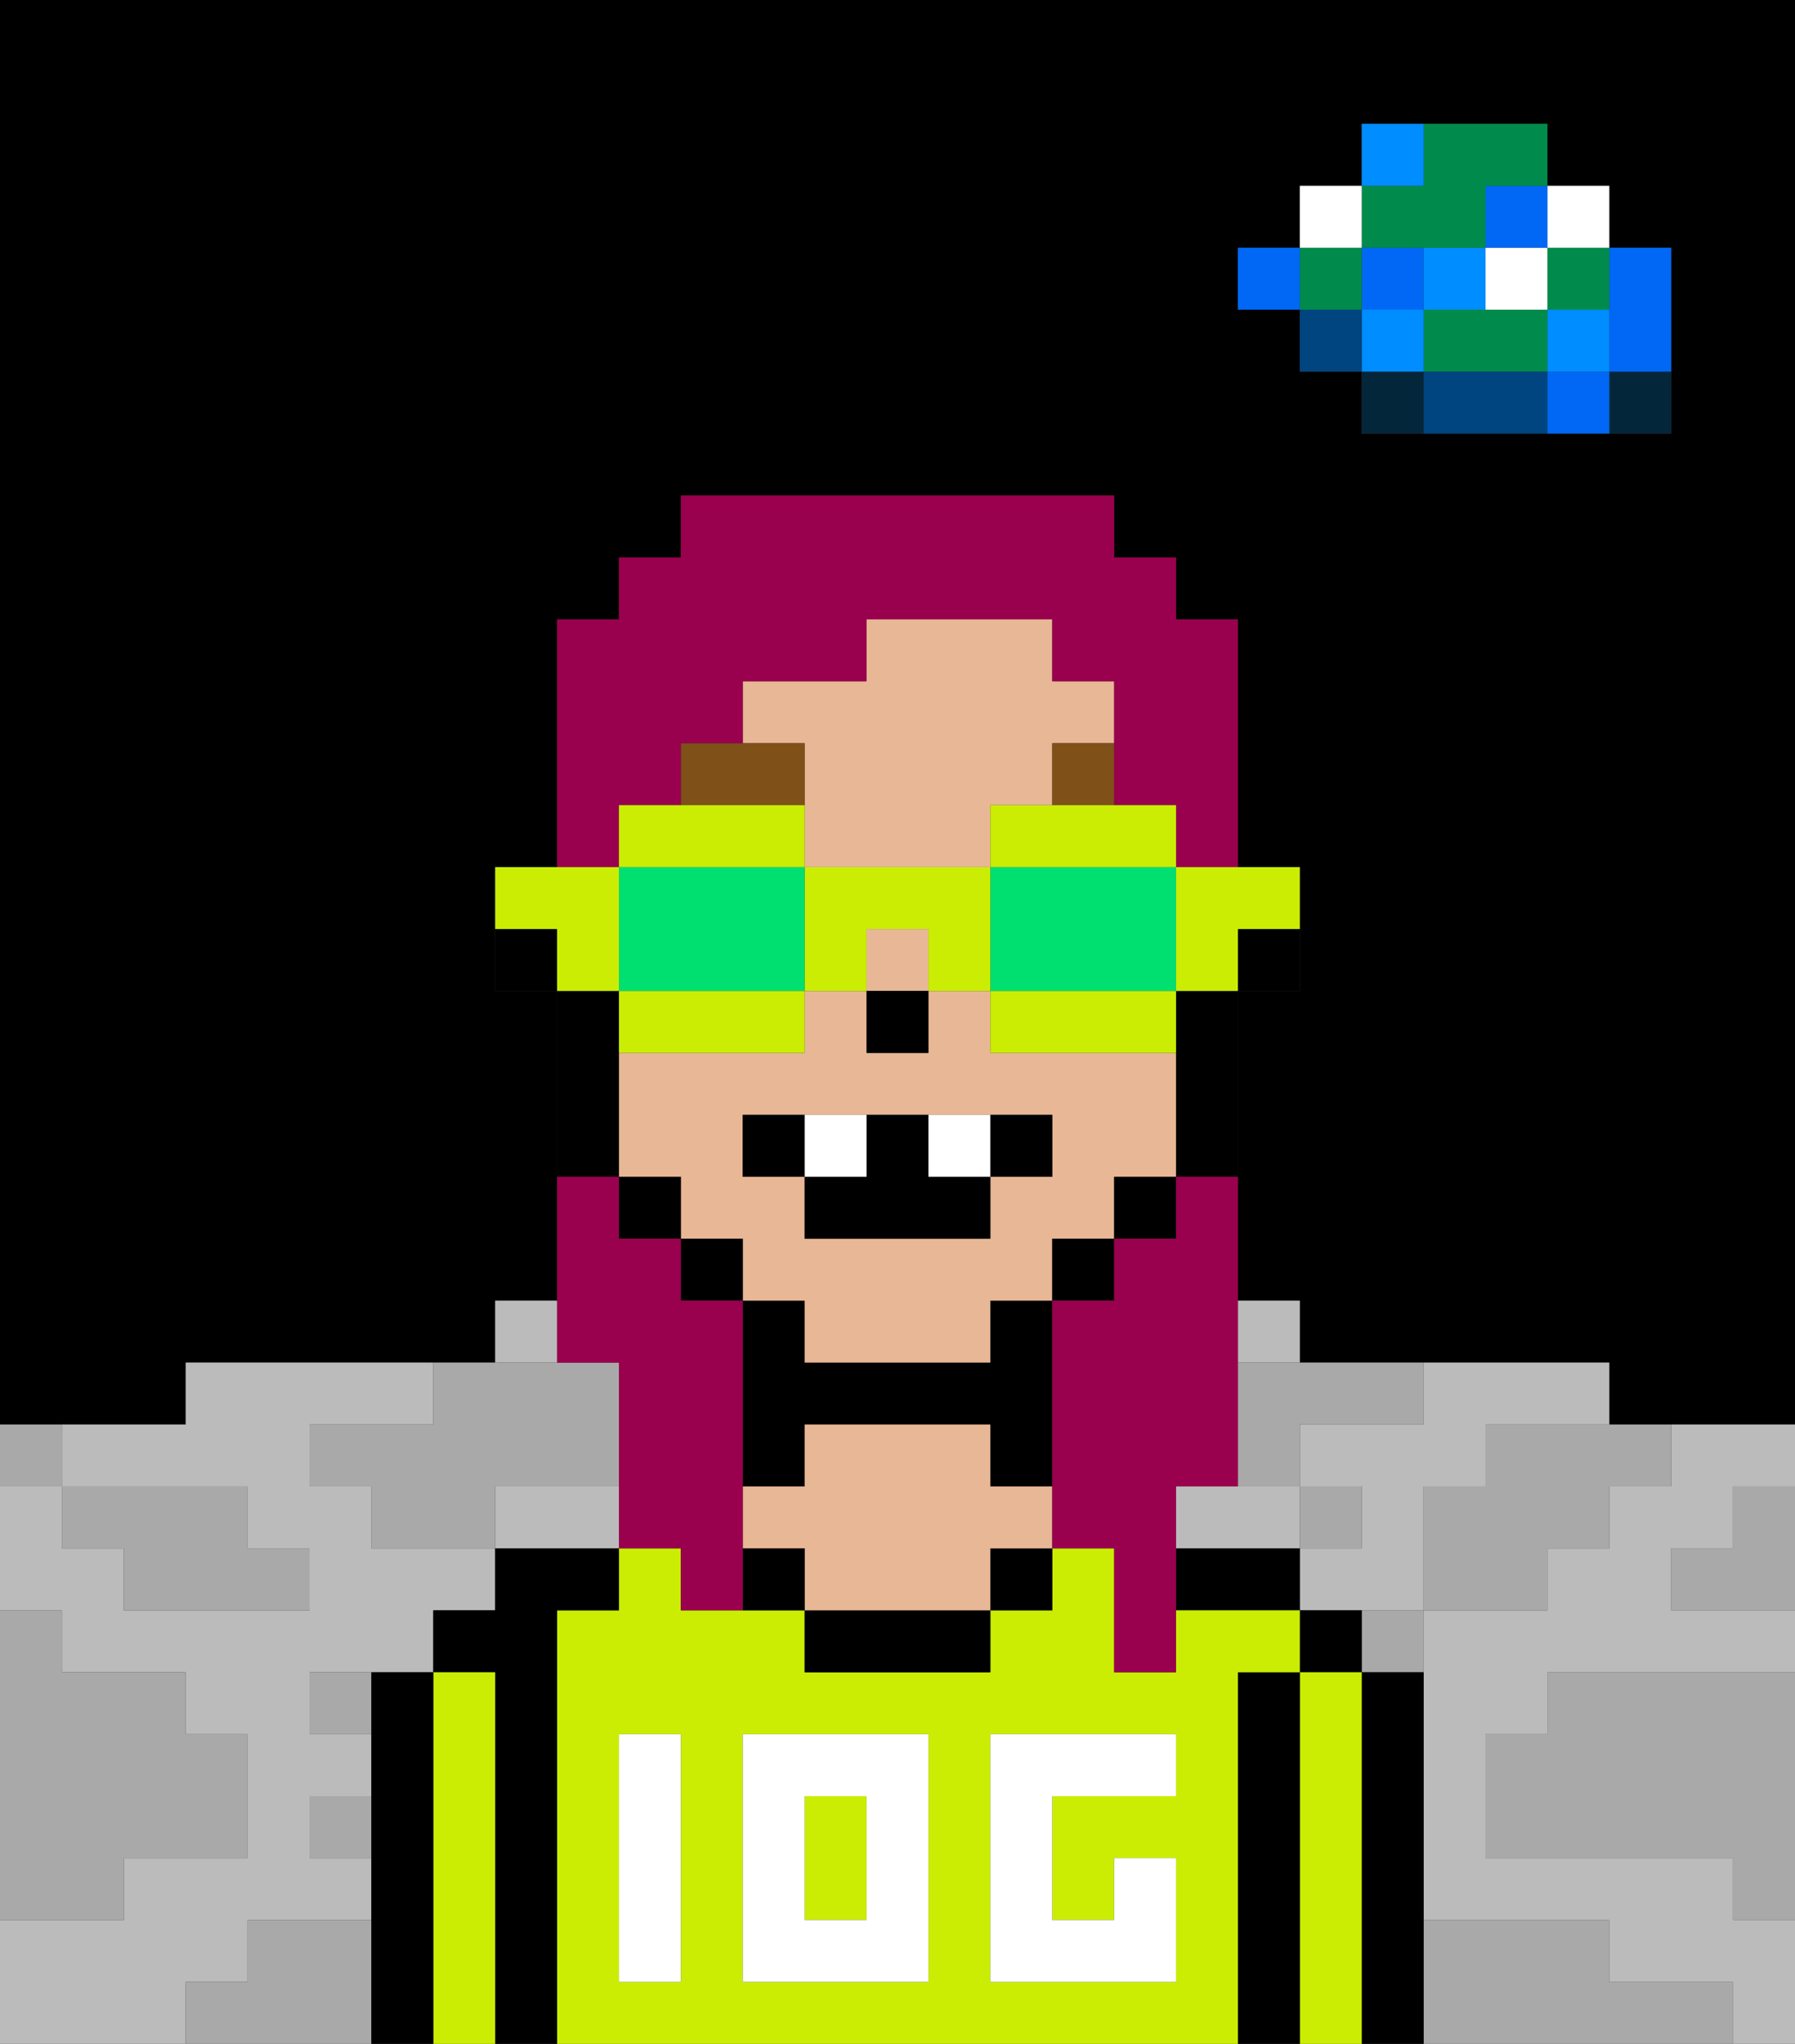 <svg xmlns="http://www.w3.org/2000/svg" viewBox="0 0 29 33"><rect x="0" y="0" width="29" height="33" fill="#333333" stroke="none"/><defs><style>polygon,rect,path{shape-rendering:crispedges;}polygon,rect,path{shape-rendering:crispedges;}.kb59-1{fill:#a9a9a9;}.kb59-2{fill:#bbbbbb;}.kb59-3{fill:#04263a;}.kb59-4{fill:#0068f5;}.kb59-5{fill:#008dff;}.kb59-6{fill:#008b4c;}.kb59-7{fill:#ffffff;}.kb59-8{fill:#004480;}.kb59-9{fill:#000000;}.kb59-10{fill:#cbed03;}.kb59-11{fill:#e8b795;}.kb59-12{fill:#ffffff;}.kb59-13{fill:#7f5018;}.kb59-14{fill:#99004d;}.kb59-15{fill:#cbed03;}.kb59-16{fill:#00e070;}</style></defs><polygon class="kb59-1" points="28 25 27 25 27 26 28 26 29 26 29 25 29 24 28 24 28 25"/><path class="kb59-9" d="M27,0H0V23H3V22H8V21H9V16H8V14H9V10h1V9h1V8h7V9h1v1h1v4h1v2H20v5h1v1h5v1h3V0H27Zm0,5V7H22V6H21V5H20V4h1V3h1V2h3V3h1V4h1Z"/><polygon class="kb59-1" points="27 32 26 32 26 31 25 31 24 31 23 31 23 32 23 33 24 33 25 33 26 33 27 33 28 33 28 32 27 32"/><polygon class="kb59-1" points="27 27 26 27 25 27 25 28 24 28 24 29 24 30 25 30 26 30 27 30 28 30 28 31 29 31 29 30 29 29 29 28 29 27 28 27 27 27"/><polygon class="kb59-2" points="4 32 4 31 5 31 6 31 6 30 5 30 5 29 6 29 6 28 5 28 5 27 6 27 7 27 7 26 8 26 8 25 7 25 6 25 6 24 5 24 5 23 6 23 7 23 7 22 6 22 5 22 4 22 3 22 3 23 2 23 1 23 1 24 2 24 3 24 4 24 4 25 5 25 5 26 4 26 3 26 2 26 2 25 1 25 1 24 0 24 0 25 0 26 1 26 1 27 2 27 3 27 3 28 4 28 4 29 4 30 3 30 2 30 2 31 1 31 0 31 0 32 0 33 1 33 2 33 3 33 3 32 4 32"/><polygon class="kb59-2" points="27 23 27 24 26 24 26 25 25 25 25 26 24 26 23 26 23 27 23 28 23 29 23 30 23 31 24 31 25 31 26 31 26 32 27 32 28 32 28 33 29 33 29 32 29 31 28 31 28 30 27 30 26 30 25 30 24 30 24 29 24 28 25 28 25 27 26 27 27 27 28 27 29 27 29 26 28 26 27 26 27 25 28 25 28 24 29 24 29 23 28 23 27 23"/><polygon class="kb59-2" points="22 23 21 23 21 24 22 24 22 25 21 25 21 26 22 26 23 26 23 25 23 24 24 24 24 23 25 23 26 23 26 22 25 22 24 22 23 22 23 23 22 23"/><polygon class="kb59-2" points="21 25 21 24 20 24 19 24 19 25 20 25 21 25"/><rect class="kb59-2" x="8" y="21" width="1" height="1"/><rect class="kb59-2" x="20" y="21" width="1" height="1"/><polygon class="kb59-2" points="9 24 8 24 8 25 9 25 10 25 10 24 9 24"/><rect class="kb59-3" x="26" y="6" width="1" height="1"/><polygon class="kb59-4" points="26 5 26 6 27 6 27 5 27 4 26 4 26 5"/><rect class="kb59-4" x="25" y="6" width="1" height="1"/><rect class="kb59-5" x="25" y="5" width="1" height="1"/><rect class="kb59-6" x="25" y="4" width="1" height="1"/><rect class="kb59-7" x="25" y="3" width="1" height="1"/><polygon class="kb59-1" points="24 23 24 24 23 24 23 25 23 26 24 26 25 26 25 25 26 25 26 24 27 24 27 23 26 23 25 23 24 23"/><polygon class="kb59-6" points="24 5 23 5 23 6 24 6 25 6 25 5 24 5"/><rect class="kb59-7" x="24" y="4" width="1" height="1"/><rect class="kb59-4" x="24" y="3" width="1" height="1"/><polygon class="kb59-8" points="24 6 23 6 23 7 24 7 25 7 25 6 24 6"/><rect class="kb59-5" x="23" y="4" width="1" height="1"/><rect class="kb59-1" x="22" y="26" width="1" height="1"/><rect class="kb59-3" x="22" y="6" width="1" height="1"/><rect class="kb59-5" x="22" y="5" width="1" height="1"/><rect class="kb59-4" x="22" y="4" width="1" height="1"/><polygon class="kb59-6" points="23 4 24 4 24 3 25 3 25 2 24 2 23 2 23 3 22 3 22 4 23 4"/><rect class="kb59-5" x="22" y="2" width="1" height="1"/><rect class="kb59-1" x="21" y="24" width="1" height="1"/><rect class="kb59-8" x="21" y="5" width="1" height="1"/><rect class="kb59-6" x="21" y="4" width="1" height="1"/><rect class="kb59-7" x="21" y="3" width="1" height="1"/><rect class="kb59-4" x="20" y="4" width="1" height="1"/><polygon class="kb59-1" points="20 24 21 24 21 23 22 23 23 23 23 22 22 22 21 22 20 22 20 24"/><rect class="kb59-1" x="5" y="27" width="1" height="1"/><polygon class="kb59-1" points="6 23 5 23 5 24 6 24 6 25 7 25 8 25 8 24 9 24 10 24 10 23 10 22 9 22 8 22 7 22 7 23 6 23"/><polygon class="kb59-1" points="6 31 5 31 4 31 4 32 3 32 3 33 4 33 5 33 6 33 6 32 6 31"/><rect class="kb59-1" x="5" y="29" width="1" height="1"/><polygon class="kb59-1" points="2 31 2 30 3 30 4 30 4 29 4 28 3 28 3 27 2 27 1 27 1 26 0 26 0 27 0 28 0 29 0 30 0 31 1 31 2 31"/><polygon class="kb59-1" points="2 25 2 26 3 26 4 26 5 26 5 25 4 25 4 24 3 24 2 24 1 24 1 25 2 25"/><rect class="kb59-1" y="23" width="1" height="1"/><polygon class="kb59-9" points="23 31 23 30 23 29 23 28 23 27 22 27 22 28 22 29 22 30 22 31 22 32 22 33 23 33 23 32 23 31"/><rect class="kb59-9" x="21" y="26" width="1" height="1"/><polygon class="kb59-10" points="22 31 22 30 22 29 22 28 22 27 21 27 21 28 21 29 21 30 21 31 21 32 21 33 22 33 22 32 22 31"/><polygon class="kb59-9" points="21 31 21 30 21 29 21 28 21 27 20 27 20 28 20 29 20 30 20 31 20 32 20 33 21 33 21 32 21 31"/><polygon class="kb59-9" points="20 25 19 25 19 26 20 26 21 26 21 25 20 25"/><path class="kb59-10" d="M20,31V27h1V26H19v1H18V25H17v1H16v1H13V26H11V25H10v1H9v7H20V31Zm-9,1H10V28h1v4Zm1,0V28h3v4Zm6,0H16V28h3v1H17v2h1V30h1v2Z"/><polygon class="kb59-10" points="13 29 13 31 14 31 14 30 14 29 13 29"/><rect class="kb59-9" x="16" y="25" width="1" height="1"/><polygon class="kb59-9" points="14 26 13 26 13 27 14 27 15 27 16 27 16 26 15 26 14 26"/><polygon class="kb59-9" points="13 23 14 23 15 23 16 23 16 24 17 24 17 23 17 22 17 21 16 21 16 22 15 22 14 22 13 22 13 21 12 21 12 22 12 23 12 24 13 24 13 23"/><polygon class="kb59-11" points="16 24 16 23 15 23 14 23 13 23 13 24 12 24 12 25 13 25 13 26 14 26 15 26 16 26 16 25 17 25 17 24 16 24"/><rect class="kb59-9" x="12" y="25" width="1" height="1"/><polygon class="kb59-9" points="9 31 9 30 9 29 9 28 9 27 9 26 10 26 10 25 9 25 8 25 8 26 7 26 7 27 8 27 8 28 8 29 8 30 8 31 8 32 8 33 9 33 9 32 9 31"/><polygon class="kb59-10" points="8 31 8 30 8 29 8 28 8 27 7 27 7 28 7 29 7 30 7 31 7 32 7 33 8 33 8 32 8 31"/><polygon class="kb59-9" points="7 31 7 30 7 29 7 28 7 27 6 27 6 28 6 29 6 30 6 31 6 32 6 33 7 33 7 32 7 31"/><path class="kb59-12" d="M15,28H12v4h3Zm-1,3H13V29h1v2Z"/><polygon class="kb59-12" points="11 29 11 28 10 28 10 29 10 30 10 31 10 32 11 32 11 31 11 30 11 29"/><polygon class="kb59-12" points="19 30 18 30 18 31 17 31 17 30 17 29 18 29 19 29 19 28 18 28 17 28 16 28 16 29 16 30 16 31 16 32 17 32 18 32 19 32 19 31 19 30"/><rect class="kb59-9" x="20" y="15" width="1" height="1"/><rect class="kb59-11" x="14" y="15" width="1" height="1"/><polygon class="kb59-11" points="13 13 13 14 14 14 15 14 16 14 16 13 17 13 17 12 18 12 18 11 17 11 17 10 16 10 15 10 14 10 14 11 13 11 12 11 12 12 13 12 13 13"/><path class="kb59-11" d="M13,22h3V21h1V20h1V19h1V17H16V16H15v1H14V16H13v1H10v2h1v1h1v1h1Zm-1-3V18h5v1H16v1H13V19Z"/><polygon class="kb59-9" points="19 17 19 18 19 19 20 19 20 18 20 17 20 16 19 16 19 17"/><rect class="kb59-9" x="18" y="19" width="1" height="1"/><rect class="kb59-9" x="17" y="20" width="1" height="1"/><rect class="kb59-9" x="11" y="20" width="1" height="1"/><rect class="kb59-9" x="10" y="19" width="1" height="1"/><polygon class="kb59-9" points="10 18 10 17 10 16 9 16 9 17 9 18 9 19 10 19 10 18"/><rect class="kb59-9" x="8" y="15" width="1" height="1"/><rect class="kb59-9" x="14" y="16" width="1" height="1"/><polygon class="kb59-13" points="13 13 13 12 12 12 11 12 11 13 12 13 13 13"/><rect class="kb59-13" x="17" y="12" width="1" height="1"/><rect class="kb59-9" x="12" y="18" width="1" height="1"/><rect class="kb59-9" x="16" y="18" width="1" height="1"/><polygon class="kb59-9" points="13 19 13 20 16 20 16 19 15 19 15 18 14 18 14 19 13 19"/><rect class="kb59-7" x="13" y="18" width="1" height="1"/><rect class="kb59-7" x="15" y="18" width="1" height="1"/><polygon class="kb59-14" points="19 20 18 20 18 21 17 21 17 22 17 23 17 24 17 25 18 25 18 27 19 27 19 26 19 25 19 24 20 24 20 22 20 21 20 20 20 19 19 19 19 20"/><polygon class="kb59-14" points="10 13 11 13 11 12 12 12 12 11 13 11 14 11 14 10 15 10 16 10 17 10 17 11 18 11 18 12 18 13 19 13 19 14 20 14 20 13 20 12 20 11 20 10 19 10 19 9 18 9 18 8 17 8 16 8 15 8 14 8 13 8 12 8 11 8 11 9 10 9 10 10 9 10 9 11 9 12 9 13 9 14 10 14 10 13"/><polygon class="kb59-14" points="10 22 10 23 10 24 10 25 11 25 11 26 12 26 12 25 12 24 12 23 12 22 12 21 11 21 11 20 10 20 10 19 9 19 9 20 9 21 9 22 10 22"/><polygon class="kb59-15" points="19 15 19 16 20 16 20 15 21 15 21 14 20 14 19 14 19 15"/><polygon class="kb59-15" points="16 13 16 14 17 14 18 14 19 14 19 13 18 13 17 13 16 13"/><polygon class="kb59-16" points="17 14 16 14 16 15 16 16 17 16 18 16 19 16 19 15 19 14 18 14 17 14"/><polygon class="kb59-15" points="17 16 16 16 16 17 17 17 18 17 19 17 19 16 18 16 17 16"/><polygon class="kb59-15" points="16 14 15 14 14 14 13 14 13 15 13 16 14 16 14 15 15 15 15 16 16 16 16 15 16 14"/><polygon class="kb59-15" points="12 14 13 14 13 13 12 13 11 13 10 13 10 14 11 14 12 14"/><polygon class="kb59-16" points="12 16 13 16 13 15 13 14 12 14 11 14 10 14 10 15 10 16 11 16 12 16"/><polygon class="kb59-15" points="12 17 13 17 13 16 12 16 11 16 10 16 10 17 11 17 12 17"/><polygon class="kb59-15" points="10 15 10 14 9 14 8 14 8 15 9 15 9 16 10 16 10 15"/></svg>